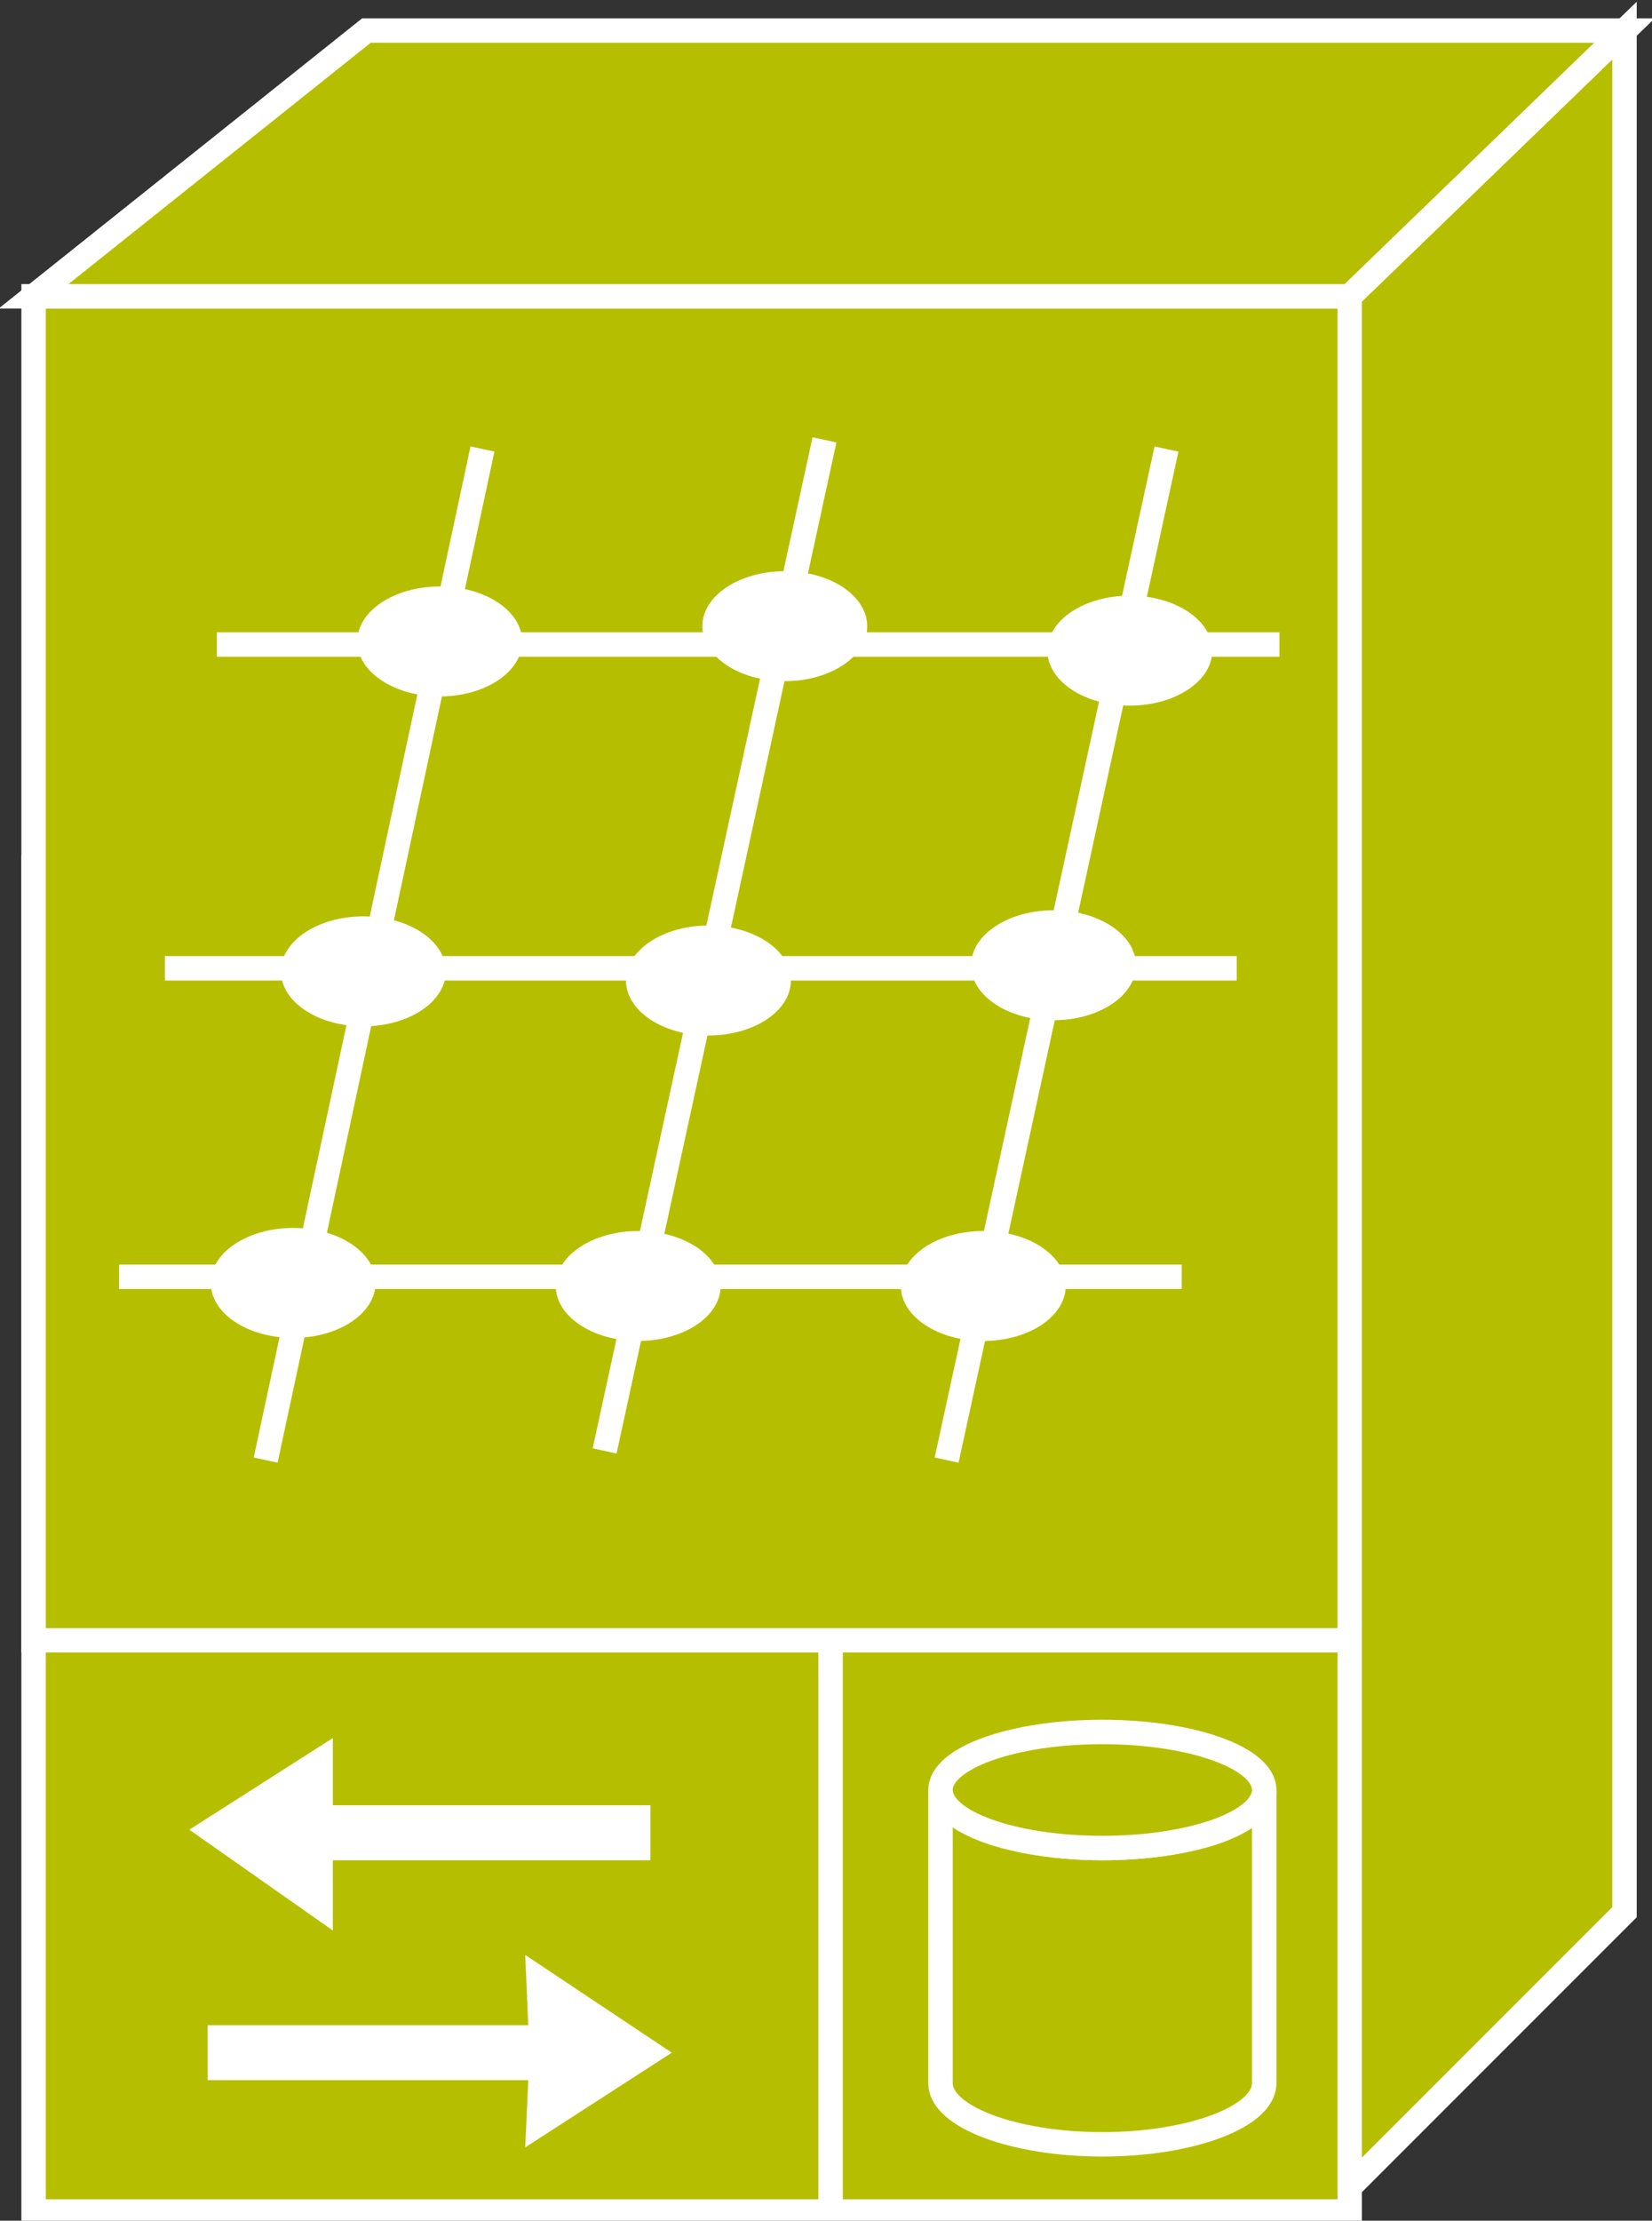 <?xml version="1.0" encoding="utf-8"?>
<!-- Generator: Adobe Illustrator 20.1.0, SVG Export Plug-In . SVG Version: 6.00 Build 0)  -->
<svg version="1.1" id="Layer_1" xmlns="http://www.w3.org/2000/svg" xmlns:xlink="http://www.w3.org/1999/xlink" x="0px" y="0px"
	 viewBox="0 0 54.1 72.7" style="enable-background:new 0 0 54.1 72.7;" xml:space="preserve">
<rect x="0" y="0" width="54.1" height="72.7" fill="#333333" stroke="none"/>
<style type="text/css">
	.st0{fill:#B5BF00;stroke:#FFFFFF;stroke-width:0.8;}
	.st1{fill:#FFFFFF;}
</style>
<g>
	<g>
		<g>
			<rect x="1.1" y="28.4" class="st0" width="43.1" height="44"/>
			<line class="st0" x1="44.2" y1="28.4" x2="53.2" y2="19.6"/>
			<line class="st0" x1="27.2" y1="28.4" x2="27.2" y2="72.3"/>
			<rect x="1.1" y="9.7" class="st0" width="43.1" height="44"/>
			<polygon class="st0" points="53.2,1 53.2,1 53.2,62.6 44.2,71.6 44.2,9.7 44.2,9.7 			"/>
			<polygon class="st0" points="44.2,9.7 1.1,9.7 12,1 53.2,1 			"/>
			<line class="st0" x1="44.2" y1="9.7" x2="53.2" y2="1"/>
			<path class="st0" d="M44.2,54.4"/>
			<path class="st0" d="M1.1,54.4"/>
			<line class="st0" x1="7.1" y1="21.1" x2="41.9" y2="21.1"/>
			<line class="st0" x1="5.4" y1="31.7" x2="40.5" y2="31.7"/>
			<line class="st0" x1="3.9" y1="41.8" x2="38.7" y2="41.8"/>
			<line class="st0" x1="8.7" y1="47.8" x2="15.8" y2="14.7"/>
			<line class="st0" x1="31" y1="47.8" x2="38.2" y2="14.7"/>
			<line class="st0" x1="19.8" y1="47.5" x2="27" y2="14.4"/>
			<ellipse class="st1" cx="14.4" cy="21" rx="2.7" ry="1.8"/>
			<ellipse class="st1" cx="25.7" cy="20.5" rx="2.7" ry="1.8"/>
			<ellipse class="st1" cx="37" cy="21.3" rx="2.7" ry="1.8"/>
			<ellipse class="st1" cx="11.9" cy="31.8" rx="2.7" ry="1.8"/>
			<ellipse class="st1" cx="23.2" cy="32.1" rx="2.7" ry="1.8"/>
			<ellipse class="st1" cx="34.5" cy="31.6" rx="2.7" ry="1.8"/>
			<ellipse class="st1" cx="9.6" cy="42" rx="2.7" ry="1.8"/>
			<ellipse class="st1" cx="20.9" cy="42.1" rx="2.7" ry="1.8"/>
			<ellipse class="st1" cx="32.2" cy="42.1" rx="2.7" ry="1.8"/>
			<path class="st0" d="M41.4,58.6c0,1.1-2.4,1.9-5.3,1.9c-2.9,0-5.3-0.9-5.3-1.9v9.6c0,1.1,2.4,2,5.3,2c2.9,0,5.3-0.9,5.3-2V58.6z"
				/>
			<ellipse class="st0" cx="36.1" cy="58.6" rx="5.3" ry="1.9"/>
		</g>
	</g>
	<g>
		<polyline class="st1" points="6.8,68.1 17.3,68.1 17.2,70.3 22,67.2 17.2,64 17.3,66.3 6.8,66.3 		"/>
	</g>
	<g>
		<polyline class="st1" points="21.3,59.1 10.9,59.1 10.9,56.9 6.2,59.9 10.9,63.2 10.9,60.9 21.3,60.9 		"/>
	</g>
</g>
</svg>
